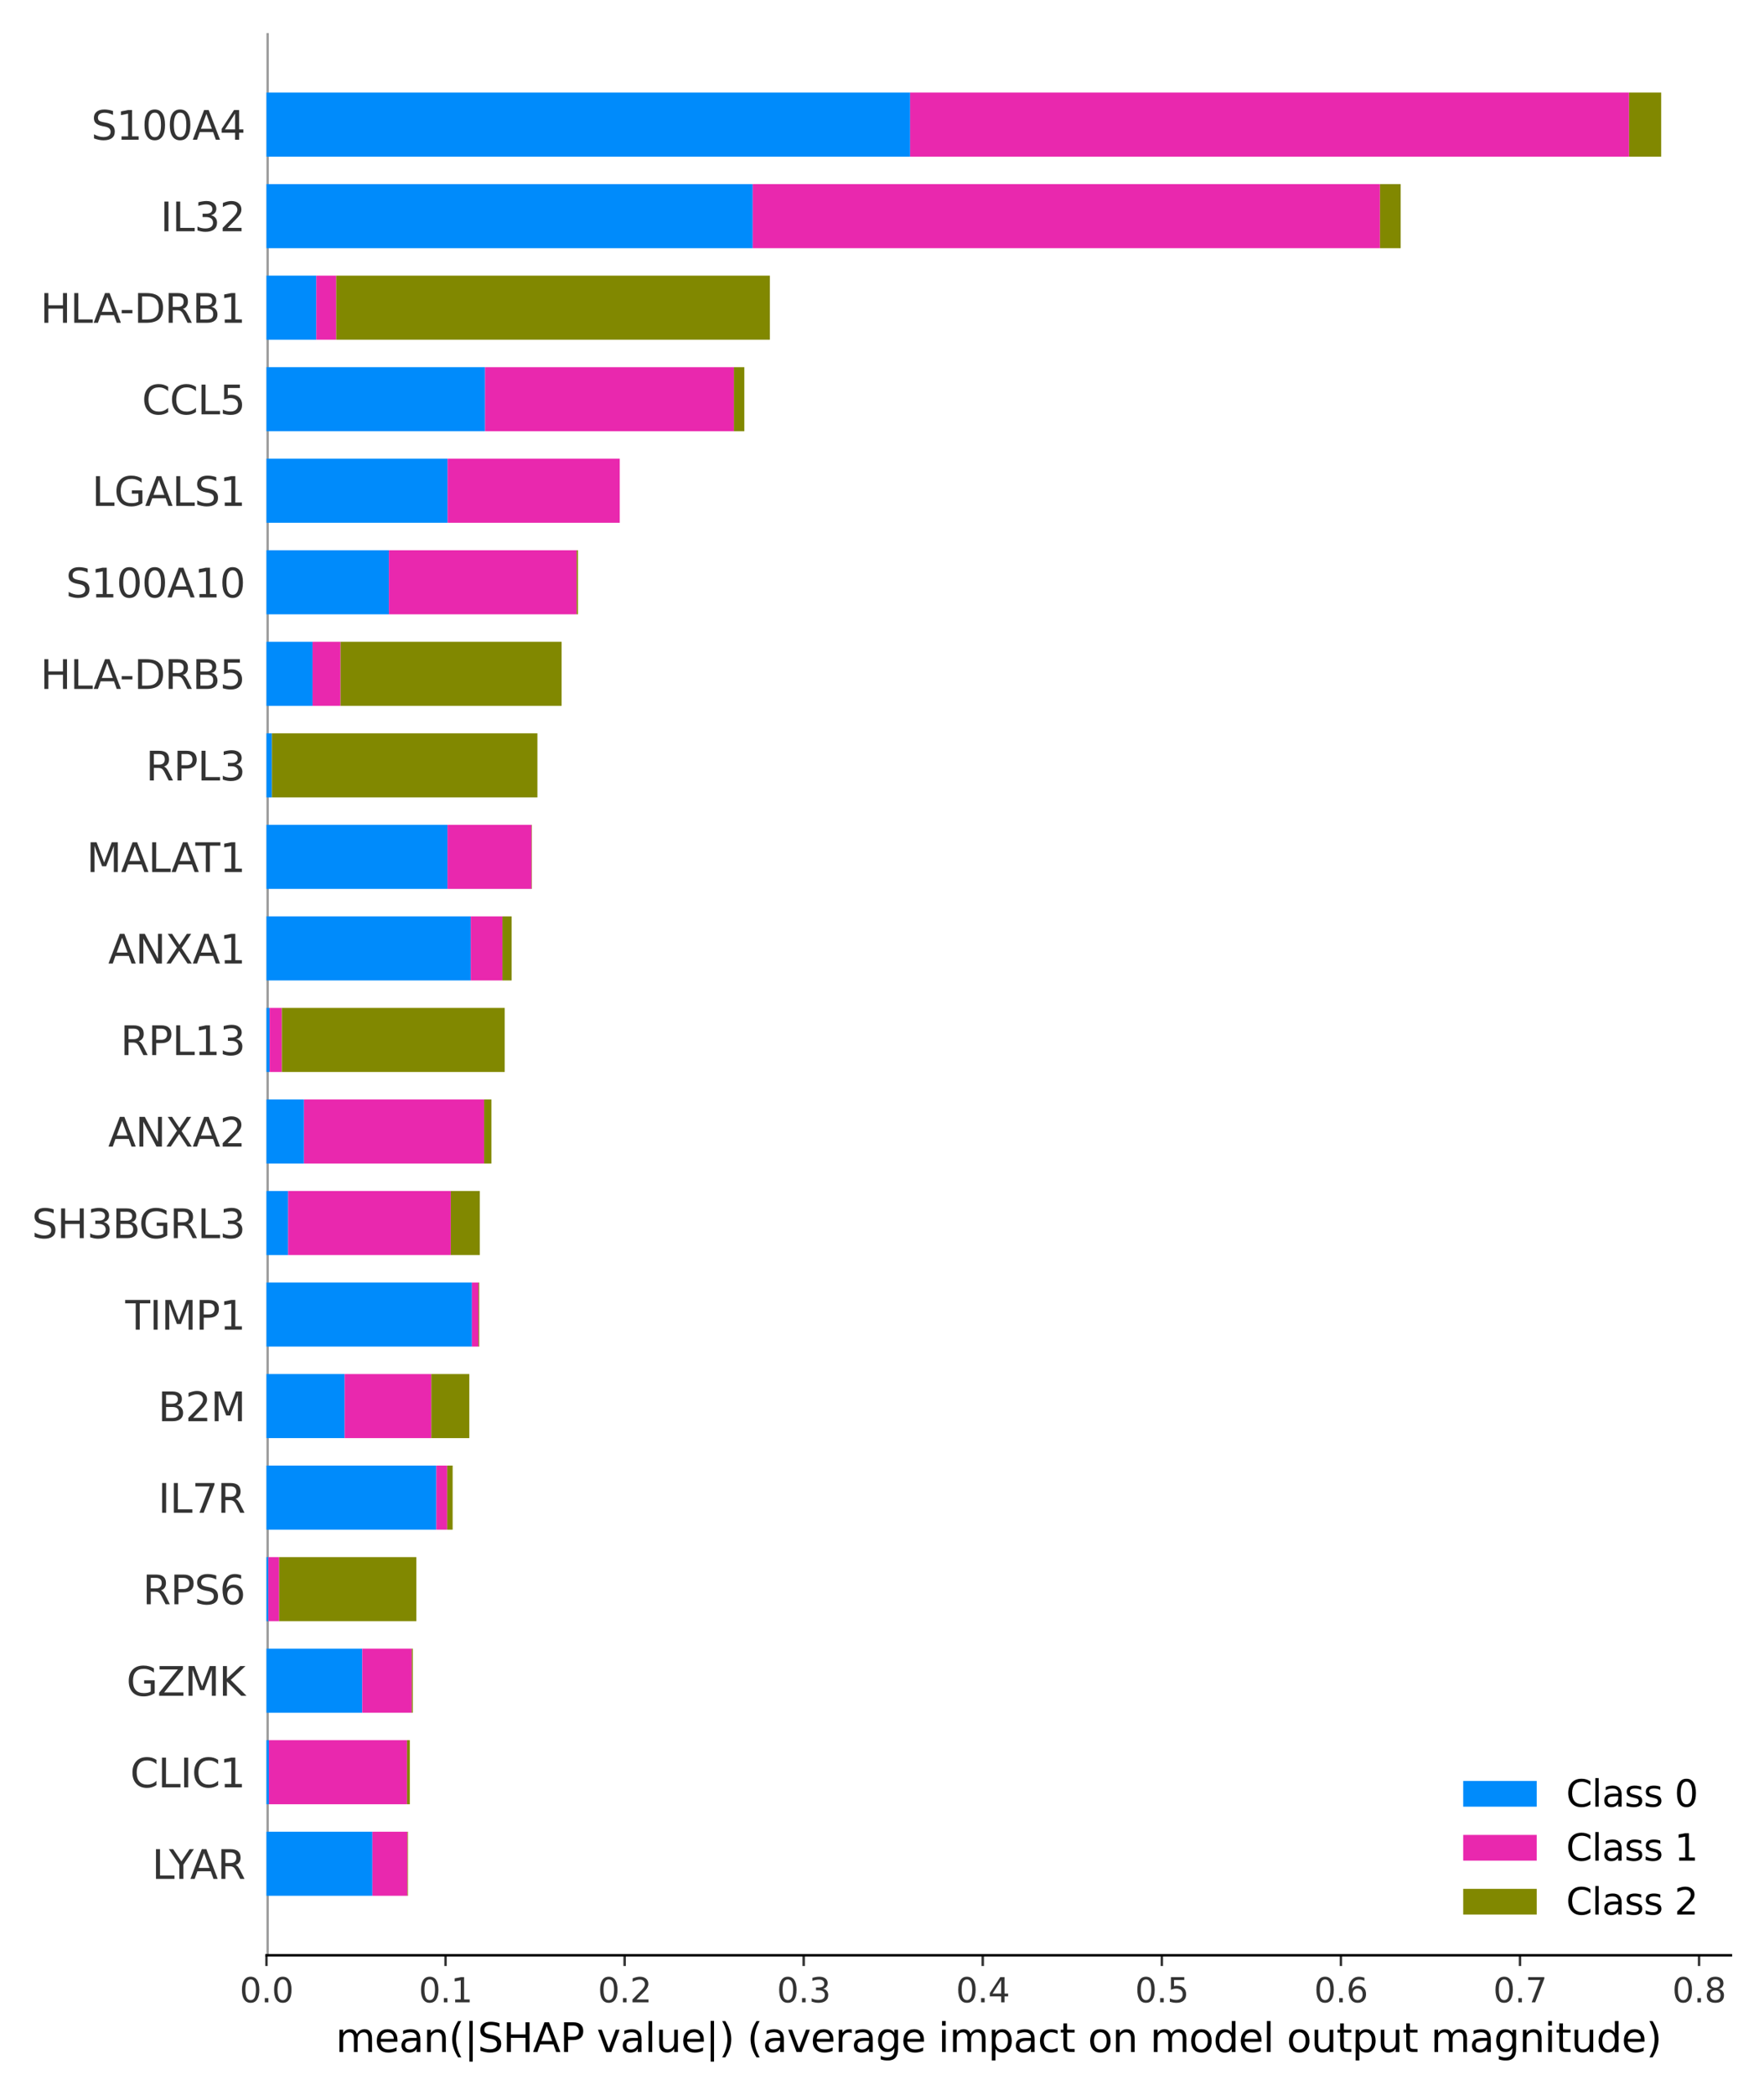 <?xml version="1.0" encoding="utf-8" standalone="no"?>
<!DOCTYPE svg PUBLIC "-//W3C//DTD SVG 1.1//EN"
  "http://www.w3.org/Graphics/SVG/1.1/DTD/svg11.dtd">
<svg height="684pt" version="1.1" viewBox="0 0 576 684" width="576pt" xmlns="http://www.w3.org/2000/svg" xmlns:xlink="http://www.w3.org/1999/xlink">
 <defs>
  <style type="text/css">*{stroke-linecap:butt;stroke-linejoin:round;}</style>
 </defs>
 <g id="figure_1">
  <g id="patch_1">
   <path d="M 0 684 
L 576 684 
L 576 0 
L 0 0 
z
" style="fill:#ffffff;"/>
  </g>
  <g id="axes_1">
   <g id="patch_2">
    <path d="M 87.01 638.44 
L 565.2 638.44 
L 565.2 10.8 
L 87.01 10.8 
z
" style="fill:#ffffff;"/>
   </g>
   <g id="line2d_1">
    <path clip-path="url(#p2370c72056)" d="M 87.01 638.44 
L 87.01 10.8 
" style="fill:none;stroke:#999999;stroke-linecap:square;stroke-width:1.5;"/>
   </g>
   <g id="patch_3">
    <path clip-path="url(#p2370c72056)" d="M 87.01 619.013 
L 121.594 619.013 
L 121.594 598.092 
L 87.01 598.092 
z
" style="fill:#008bfb;"/>
   </g>
   <g id="patch_4">
    <path clip-path="url(#p2370c72056)" d="M 87.01 589.125 
L 87.788 589.125 
L 87.788 568.204 
L 87.01 568.204 
z
" style="fill:#008bfb;"/>
   </g>
   <g id="patch_5">
    <path clip-path="url(#p2370c72056)" d="M 87.01 559.238 
L 118.281 559.238 
L 118.281 538.316 
L 87.01 538.316 
z
" style="fill:#008bfb;"/>
   </g>
   <g id="patch_6">
    <path clip-path="url(#p2370c72056)" d="M 87.01 529.35 
L 87.633 529.35 
L 87.633 508.429 
L 87.01 508.429 
z
" style="fill:#008bfb;"/>
   </g>
   <g id="patch_7">
    <path clip-path="url(#p2370c72056)" d="M 87.01 499.463 
L 142.465 499.463 
L 142.465 478.541 
L 87.01 478.541 
z
" style="fill:#008bfb;"/>
   </g>
   <g id="patch_8">
    <path clip-path="url(#p2370c72056)" d="M 87.01 469.575 
L 112.532 469.575 
L 112.532 448.654 
L 87.01 448.654 
z
" style="fill:#008bfb;"/>
   </g>
   <g id="patch_9">
    <path clip-path="url(#p2370c72056)" d="M 87.01 439.687 
L 154.096 439.687 
L 154.096 418.766 
L 87.01 418.766 
z
" style="fill:#008bfb;"/>
   </g>
   <g id="patch_10">
    <path clip-path="url(#p2370c72056)" d="M 87.01 409.8 
L 94.071 409.8 
L 94.071 388.878 
L 87.01 388.878 
z
" style="fill:#008bfb;"/>
   </g>
   <g id="patch_11">
    <path clip-path="url(#p2370c72056)" d="M 87.01 379.912 
L 99.25 379.912 
L 99.25 358.991 
L 87.01 358.991 
z
" style="fill:#008bfb;"/>
   </g>
   <g id="patch_12">
    <path clip-path="url(#p2370c72056)" d="M 87.01 350.024 
L 88.041 350.024 
L 88.041 329.103 
L 87.01 329.103 
z
" style="fill:#008bfb;"/>
   </g>
   <g id="patch_13">
    <path clip-path="url(#p2370c72056)" d="M 87.01 320.137 
L 153.709 320.137 
L 153.709 299.216 
L 87.01 299.216 
z
" style="fill:#008bfb;"/>
   </g>
   <g id="patch_14">
    <path clip-path="url(#p2370c72056)" d="M 87.01 290.249 
L 146.105 290.249 
L 146.105 269.328 
L 87.01 269.328 
z
" style="fill:#008bfb;"/>
   </g>
   <g id="patch_15">
    <path clip-path="url(#p2370c72056)" d="M 87.01 260.362 
L 88.789 260.362 
L 88.789 239.44 
L 87.01 239.44 
z
" style="fill:#008bfb;"/>
   </g>
   <g id="patch_16">
    <path clip-path="url(#p2370c72056)" d="M 87.01 230.474 
L 102.053 230.474 
L 102.053 209.553 
L 87.01 209.553 
z
" style="fill:#008bfb;"/>
   </g>
   <g id="patch_17">
    <path clip-path="url(#p2370c72056)" d="M 87.01 200.586 
L 126.977 200.586 
L 126.977 179.665 
L 87.01 179.665 
z
" style="fill:#008bfb;"/>
   </g>
   <g id="patch_18">
    <path clip-path="url(#p2370c72056)" d="M 87.01 170.699 
L 146.131 170.699 
L 146.131 149.777 
L 87.01 149.777 
z
" style="fill:#008bfb;"/>
   </g>
   <g id="patch_19">
    <path clip-path="url(#p2370c72056)" d="M 87.01 140.811 
L 158.383 140.811 
L 158.383 119.89 
L 87.01 119.89 
z
" style="fill:#008bfb;"/>
   </g>
   <g id="patch_20">
    <path clip-path="url(#p2370c72056)" d="M 87.01 110.924 
L 103.278 110.924 
L 103.278 90.002 
L 87.01 90.002 
z
" style="fill:#008bfb;"/>
   </g>
   <g id="patch_21">
    <path clip-path="url(#p2370c72056)" d="M 87.01 81.036 
L 245.779 81.036 
L 245.779 60.115 
L 87.01 60.115 
z
" style="fill:#008bfb;"/>
   </g>
   <g id="patch_22">
    <path clip-path="url(#p2370c72056)" d="M 87.01 51.148 
L 297.181 51.148 
L 297.181 30.227 
L 87.01 30.227 
z
" style="fill:#008bfb;"/>
   </g>
   <g id="patch_23">
    <path clip-path="url(#p2370c72056)" d="M 121.594 619.013 
L 133.037 619.013 
L 133.037 598.092 
L 121.594 598.092 
z
" style="fill:#e928ae;"/>
   </g>
   <g id="patch_24">
    <path clip-path="url(#p2370c72056)" d="M 87.788 589.125 
L 132.906 589.125 
L 132.906 568.204 
L 87.788 568.204 
z
" style="fill:#e928ae;"/>
   </g>
   <g id="patch_25">
    <path clip-path="url(#p2370c72056)" d="M 118.281 559.238 
L 134.472 559.238 
L 134.472 538.316 
L 118.281 538.316 
z
" style="fill:#e928ae;"/>
   </g>
   <g id="patch_26">
    <path clip-path="url(#p2370c72056)" d="M 87.633 529.35 
L 91.155 529.35 
L 91.155 508.429 
L 87.633 508.429 
z
" style="fill:#e928ae;"/>
   </g>
   <g id="patch_27">
    <path clip-path="url(#p2370c72056)" d="M 142.465 499.463 
L 146.022 499.463 
L 146.022 478.541 
L 142.465 478.541 
z
" style="fill:#e928ae;"/>
   </g>
   <g id="patch_28">
    <path clip-path="url(#p2370c72056)" d="M 112.532 469.575 
L 140.838 469.575 
L 140.838 448.654 
L 112.532 448.654 
z
" style="fill:#e928ae;"/>
   </g>
   <g id="patch_29">
    <path clip-path="url(#p2370c72056)" d="M 154.096 439.687 
L 156.25 439.687 
L 156.25 418.766 
L 154.096 418.766 
z
" style="fill:#e928ae;"/>
   </g>
   <g id="patch_30">
    <path clip-path="url(#p2370c72056)" d="M 94.071 409.8 
L 147.207 409.8 
L 147.207 388.878 
L 94.071 388.878 
z
" style="fill:#e928ae;"/>
   </g>
   <g id="patch_31">
    <path clip-path="url(#p2370c72056)" d="M 99.25 379.912 
L 158.073 379.912 
L 158.073 358.991 
L 99.25 358.991 
z
" style="fill:#e928ae;"/>
   </g>
   <g id="patch_32">
    <path clip-path="url(#p2370c72056)" d="M 88.041 350.024 
L 92.038 350.024 
L 92.038 329.103 
L 88.041 329.103 
z
" style="fill:#e928ae;"/>
   </g>
   <g id="patch_33">
    <path clip-path="url(#p2370c72056)" d="M 153.709 320.137 
L 164.061 320.137 
L 164.061 299.216 
L 153.709 299.216 
z
" style="fill:#e928ae;"/>
   </g>
   <g id="patch_34">
    <path clip-path="url(#p2370c72056)" d="M 146.105 290.249 
L 173.565 290.249 
L 173.565 269.328 
L 146.105 269.328 
z
" style="fill:#e928ae;"/>
   </g>
   <g id="patch_35">
    <path clip-path="url(#p2370c72056)" d="M 88.789 260.362 
L 88.789 260.362 
L 88.789 239.44 
L 88.789 239.44 
z
" style="fill:#e928ae;"/>
   </g>
   <g id="patch_36">
    <path clip-path="url(#p2370c72056)" d="M 102.053 230.474 
L 111.193 230.474 
L 111.193 209.553 
L 102.053 209.553 
z
" style="fill:#e928ae;"/>
   </g>
   <g id="patch_37">
    <path clip-path="url(#p2370c72056)" d="M 126.977 200.586 
L 188.313 200.586 
L 188.313 179.665 
L 126.977 179.665 
z
" style="fill:#e928ae;"/>
   </g>
   <g id="patch_38">
    <path clip-path="url(#p2370c72056)" d="M 146.131 170.699 
L 202.368 170.699 
L 202.368 149.777 
L 146.131 149.777 
z
" style="fill:#e928ae;"/>
   </g>
   <g id="patch_39">
    <path clip-path="url(#p2370c72056)" d="M 158.383 140.811 
L 239.643 140.811 
L 239.643 119.89 
L 158.383 119.89 
z
" style="fill:#e928ae;"/>
   </g>
   <g id="patch_40">
    <path clip-path="url(#p2370c72056)" d="M 103.278 110.924 
L 109.785 110.924 
L 109.785 90.002 
L 103.278 90.002 
z
" style="fill:#e928ae;"/>
   </g>
   <g id="patch_41">
    <path clip-path="url(#p2370c72056)" d="M 245.779 81.036 
L 450.615 81.036 
L 450.615 60.115 
L 245.779 60.115 
z
" style="fill:#e928ae;"/>
   </g>
   <g id="patch_42">
    <path clip-path="url(#p2370c72056)" d="M 297.181 51.148 
L 531.952 51.148 
L 531.952 30.227 
L 297.181 30.227 
z
" style="fill:#e928ae;"/>
   </g>
   <g id="patch_43">
    <path clip-path="url(#p2370c72056)" d="M 133.037 619.013 
L 133.227 619.013 
L 133.227 598.092 
L 133.037 598.092 
z
" style="fill:#818800;"/>
   </g>
   <g id="patch_44">
    <path clip-path="url(#p2370c72056)" d="M 132.906 589.125 
L 133.818 589.125 
L 133.818 568.204 
L 132.906 568.204 
z
" style="fill:#818800;"/>
   </g>
   <g id="patch_45">
    <path clip-path="url(#p2370c72056)" d="M 134.472 559.238 
L 134.795 559.238 
L 134.795 538.316 
L 134.472 538.316 
z
" style="fill:#818800;"/>
   </g>
   <g id="patch_46">
    <path clip-path="url(#p2370c72056)" d="M 91.155 529.35 
L 135.95 529.35 
L 135.95 508.429 
L 91.155 508.429 
z
" style="fill:#818800;"/>
   </g>
   <g id="patch_47">
    <path clip-path="url(#p2370c72056)" d="M 146.022 499.463 
L 147.802 499.463 
L 147.802 478.541 
L 146.022 478.541 
z
" style="fill:#818800;"/>
   </g>
   <g id="patch_48">
    <path clip-path="url(#p2370c72056)" d="M 140.838 469.575 
L 153.248 469.575 
L 153.248 448.654 
L 140.838 448.654 
z
" style="fill:#818800;"/>
   </g>
   <g id="patch_49">
    <path clip-path="url(#p2370c72056)" d="M 156.25 439.687 
L 156.493 439.687 
L 156.493 418.766 
L 156.25 418.766 
z
" style="fill:#818800;"/>
   </g>
   <g id="patch_50">
    <path clip-path="url(#p2370c72056)" d="M 147.207 409.8 
L 156.66 409.8 
L 156.66 388.878 
L 147.207 388.878 
z
" style="fill:#818800;"/>
   </g>
   <g id="patch_51">
    <path clip-path="url(#p2370c72056)" d="M 158.073 379.912 
L 160.46 379.912 
L 160.46 358.991 
L 158.073 358.991 
z
" style="fill:#818800;"/>
   </g>
   <g id="patch_52">
    <path clip-path="url(#p2370c72056)" d="M 92.038 350.024 
L 164.798 350.024 
L 164.798 329.103 
L 92.038 329.103 
z
" style="fill:#818800;"/>
   </g>
   <g id="patch_53">
    <path clip-path="url(#p2370c72056)" d="M 164.061 320.137 
L 167.067 320.137 
L 167.067 299.216 
L 164.061 299.216 
z
" style="fill:#818800;"/>
   </g>
   <g id="patch_54">
    <path clip-path="url(#p2370c72056)" d="M 173.565 290.249 
L 173.683 290.249 
L 173.683 269.328 
L 173.565 269.328 
z
" style="fill:#818800;"/>
   </g>
   <g id="patch_55">
    <path clip-path="url(#p2370c72056)" d="M 88.789 260.362 
L 175.476 260.362 
L 175.476 239.44 
L 88.789 239.44 
z
" style="fill:#818800;"/>
   </g>
   <g id="patch_56">
    <path clip-path="url(#p2370c72056)" d="M 111.193 230.474 
L 183.376 230.474 
L 183.376 209.553 
L 111.193 209.553 
z
" style="fill:#818800;"/>
   </g>
   <g id="patch_57">
    <path clip-path="url(#p2370c72056)" d="M 188.313 200.586 
L 188.732 200.586 
L 188.732 179.665 
L 188.313 179.665 
z
" style="fill:#818800;"/>
   </g>
   <g id="patch_58">
    <path clip-path="url(#p2370c72056)" d="M 202.368 170.699 
L 202.368 170.699 
L 202.368 149.777 
L 202.368 149.777 
z
" style="fill:#818800;"/>
   </g>
   <g id="patch_59">
    <path clip-path="url(#p2370c72056)" d="M 239.643 140.811 
L 243.044 140.811 
L 243.044 119.89 
L 239.643 119.89 
z
" style="fill:#818800;"/>
   </g>
   <g id="patch_60">
    <path clip-path="url(#p2370c72056)" d="M 109.785 110.924 
L 251.391 110.924 
L 251.391 90.002 
L 109.785 90.002 
z
" style="fill:#818800;"/>
   </g>
   <g id="patch_61">
    <path clip-path="url(#p2370c72056)" d="M 450.615 81.036 
L 457.363 81.036 
L 457.363 60.115 
L 450.615 60.115 
z
" style="fill:#818800;"/>
   </g>
   <g id="patch_62">
    <path clip-path="url(#p2370c72056)" d="M 531.952 51.148 
L 542.429 51.148 
L 542.429 30.227 
L 531.952 30.227 
z
" style="fill:#818800;"/>
   </g>
   <g id="matplotlib.axis_1">
    <g id="xtick_1">
     <g id="line2d_2">
      <defs>
       <path d="M 0 0 
L 0 3.5 
" id="m2983cadecb" style="stroke:#333333;stroke-width:0.8;"/>
      </defs>
      <g>
       <use style="fill:#333333;stroke:#333333;stroke-width:0.8;" x="87.01" xlink:href="#m2983cadecb" y="638.44"/>
      </g>
     </g>
     <g id="text_1">
      <!-- 0.0 -->
      <g style="fill:#333333;" transform="translate(78.263 653.798)scale(0.11 -0.11)">
       <defs>
        <path d="M 2034 4250 
Q 1547 4250 1301 3770 
Q 1056 3291 1056 2328 
Q 1056 1369 1301 889 
Q 1547 409 2034 409 
Q 2525 409 2770 889 
Q 3016 1369 3016 2328 
Q 3016 3291 2770 3770 
Q 2525 4250 2034 4250 
z
M 2034 4750 
Q 2819 4750 3233 4129 
Q 3647 3509 3647 2328 
Q 3647 1150 3233 529 
Q 2819 -91 2034 -91 
Q 1250 -91 836 529 
Q 422 1150 422 2328 
Q 422 3509 836 4129 
Q 1250 4750 2034 4750 
z
" id="DejaVuSans-30" transform="scale(0.016)"/>
        <path d="M 684 794 
L 1344 794 
L 1344 0 
L 684 0 
L 684 794 
z
" id="DejaVuSans-2e" transform="scale(0.016)"/>
       </defs>
       <use xlink:href="#DejaVuSans-30"/>
       <use x="63.623" xlink:href="#DejaVuSans-2e"/>
       <use x="95.41" xlink:href="#DejaVuSans-30"/>
      </g>
     </g>
    </g>
    <g id="xtick_2">
     <g id="line2d_3">
      <g>
       <use style="fill:#333333;stroke:#333333;stroke-width:0.8;" x="145.483" xlink:href="#m2983cadecb" y="638.44"/>
      </g>
     </g>
     <g id="text_2">
      <!-- 0.1 -->
      <g style="fill:#333333;" transform="translate(136.737 653.798)scale(0.11 -0.11)">
       <defs>
        <path d="M 794 531 
L 1825 531 
L 1825 4091 
L 703 3866 
L 703 4441 
L 1819 4666 
L 2450 4666 
L 2450 531 
L 3481 531 
L 3481 0 
L 794 0 
L 794 531 
z
" id="DejaVuSans-31" transform="scale(0.016)"/>
       </defs>
       <use xlink:href="#DejaVuSans-30"/>
       <use x="63.623" xlink:href="#DejaVuSans-2e"/>
       <use x="95.41" xlink:href="#DejaVuSans-31"/>
      </g>
     </g>
    </g>
    <g id="xtick_3">
     <g id="line2d_4">
      <g>
       <use style="fill:#333333;stroke:#333333;stroke-width:0.8;" x="203.956" xlink:href="#m2983cadecb" y="638.44"/>
      </g>
     </g>
     <g id="text_3">
      <!-- 0.2 -->
      <g style="fill:#333333;" transform="translate(195.21 653.798)scale(0.11 -0.11)">
       <defs>
        <path d="M 1228 531 
L 3431 531 
L 3431 0 
L 469 0 
L 469 531 
Q 828 903 1448 1529 
Q 2069 2156 2228 2338 
Q 2531 2678 2651 2914 
Q 2772 3150 2772 3378 
Q 2772 3750 2511 3984 
Q 2250 4219 1831 4219 
Q 1534 4219 1204 4116 
Q 875 4013 500 3803 
L 500 4441 
Q 881 4594 1212 4672 
Q 1544 4750 1819 4750 
Q 2544 4750 2975 4387 
Q 3406 4025 3406 3419 
Q 3406 3131 3298 2873 
Q 3191 2616 2906 2266 
Q 2828 2175 2409 1742 
Q 1991 1309 1228 531 
z
" id="DejaVuSans-32" transform="scale(0.016)"/>
       </defs>
       <use xlink:href="#DejaVuSans-30"/>
       <use x="63.623" xlink:href="#DejaVuSans-2e"/>
       <use x="95.41" xlink:href="#DejaVuSans-32"/>
      </g>
     </g>
    </g>
    <g id="xtick_4">
     <g id="line2d_5">
      <g>
       <use style="fill:#333333;stroke:#333333;stroke-width:0.8;" x="262.43" xlink:href="#m2983cadecb" y="638.44"/>
      </g>
     </g>
     <g id="text_4">
      <!-- 0.3 -->
      <g style="fill:#333333;" transform="translate(253.683 653.798)scale(0.11 -0.11)">
       <defs>
        <path d="M 2597 2516 
Q 3050 2419 3304 2112 
Q 3559 1806 3559 1356 
Q 3559 666 3084 287 
Q 2609 -91 1734 -91 
Q 1441 -91 1130 -33 
Q 819 25 488 141 
L 488 750 
Q 750 597 1062 519 
Q 1375 441 1716 441 
Q 2309 441 2620 675 
Q 2931 909 2931 1356 
Q 2931 1769 2642 2001 
Q 2353 2234 1838 2234 
L 1294 2234 
L 1294 2753 
L 1863 2753 
Q 2328 2753 2575 2939 
Q 2822 3125 2822 3475 
Q 2822 3834 2567 4026 
Q 2313 4219 1838 4219 
Q 1578 4219 1281 4162 
Q 984 4106 628 3988 
L 628 4550 
Q 988 4650 1302 4700 
Q 1616 4750 1894 4750 
Q 2613 4750 3031 4423 
Q 3450 4097 3450 3541 
Q 3450 3153 3228 2886 
Q 3006 2619 2597 2516 
z
" id="DejaVuSans-33" transform="scale(0.016)"/>
       </defs>
       <use xlink:href="#DejaVuSans-30"/>
       <use x="63.623" xlink:href="#DejaVuSans-2e"/>
       <use x="95.41" xlink:href="#DejaVuSans-33"/>
      </g>
     </g>
    </g>
    <g id="xtick_5">
     <g id="line2d_6">
      <g>
       <use style="fill:#333333;stroke:#333333;stroke-width:0.8;" x="320.903" xlink:href="#m2983cadecb" y="638.44"/>
      </g>
     </g>
     <g id="text_5">
      <!-- 0.4 -->
      <g style="fill:#333333;" transform="translate(312.156 653.798)scale(0.11 -0.11)">
       <defs>
        <path d="M 2419 4116 
L 825 1625 
L 2419 1625 
L 2419 4116 
z
M 2253 4666 
L 3047 4666 
L 3047 1625 
L 3713 1625 
L 3713 1100 
L 3047 1100 
L 3047 0 
L 2419 0 
L 2419 1100 
L 313 1100 
L 313 1709 
L 2253 4666 
z
" id="DejaVuSans-34" transform="scale(0.016)"/>
       </defs>
       <use xlink:href="#DejaVuSans-30"/>
       <use x="63.623" xlink:href="#DejaVuSans-2e"/>
       <use x="95.41" xlink:href="#DejaVuSans-34"/>
      </g>
     </g>
    </g>
    <g id="xtick_6">
     <g id="line2d_7">
      <g>
       <use style="fill:#333333;stroke:#333333;stroke-width:0.8;" x="379.376" xlink:href="#m2983cadecb" y="638.44"/>
      </g>
     </g>
     <g id="text_6">
      <!-- 0.5 -->
      <g style="fill:#333333;" transform="translate(370.63 653.798)scale(0.11 -0.11)">
       <defs>
        <path d="M 691 4666 
L 3169 4666 
L 3169 4134 
L 1269 4134 
L 1269 2991 
Q 1406 3038 1543 3061 
Q 1681 3084 1819 3084 
Q 2600 3084 3056 2656 
Q 3513 2228 3513 1497 
Q 3513 744 3044 326 
Q 2575 -91 1722 -91 
Q 1428 -91 1123 -41 
Q 819 9 494 109 
L 494 744 
Q 775 591 1075 516 
Q 1375 441 1709 441 
Q 2250 441 2565 725 
Q 2881 1009 2881 1497 
Q 2881 1984 2565 2268 
Q 2250 2553 1709 2553 
Q 1456 2553 1204 2497 
Q 953 2441 691 2322 
L 691 4666 
z
" id="DejaVuSans-35" transform="scale(0.016)"/>
       </defs>
       <use xlink:href="#DejaVuSans-30"/>
       <use x="63.623" xlink:href="#DejaVuSans-2e"/>
       <use x="95.41" xlink:href="#DejaVuSans-35"/>
      </g>
     </g>
    </g>
    <g id="xtick_7">
     <g id="line2d_8">
      <g>
       <use style="fill:#333333;stroke:#333333;stroke-width:0.8;" x="437.849" xlink:href="#m2983cadecb" y="638.44"/>
      </g>
     </g>
     <g id="text_7">
      <!-- 0.6 -->
      <g style="fill:#333333;" transform="translate(429.103 653.798)scale(0.11 -0.11)">
       <defs>
        <path d="M 2113 2584 
Q 1688 2584 1439 2293 
Q 1191 2003 1191 1497 
Q 1191 994 1439 701 
Q 1688 409 2113 409 
Q 2538 409 2786 701 
Q 3034 994 3034 1497 
Q 3034 2003 2786 2293 
Q 2538 2584 2113 2584 
z
M 3366 4563 
L 3366 3988 
Q 3128 4100 2886 4159 
Q 2644 4219 2406 4219 
Q 1781 4219 1451 3797 
Q 1122 3375 1075 2522 
Q 1259 2794 1537 2939 
Q 1816 3084 2150 3084 
Q 2853 3084 3261 2657 
Q 3669 2231 3669 1497 
Q 3669 778 3244 343 
Q 2819 -91 2113 -91 
Q 1303 -91 875 529 
Q 447 1150 447 2328 
Q 447 3434 972 4092 
Q 1497 4750 2381 4750 
Q 2619 4750 2861 4703 
Q 3103 4656 3366 4563 
z
" id="DejaVuSans-36" transform="scale(0.016)"/>
       </defs>
       <use xlink:href="#DejaVuSans-30"/>
       <use x="63.623" xlink:href="#DejaVuSans-2e"/>
       <use x="95.41" xlink:href="#DejaVuSans-36"/>
      </g>
     </g>
    </g>
    <g id="xtick_8">
     <g id="line2d_9">
      <g>
       <use style="fill:#333333;stroke:#333333;stroke-width:0.8;" x="496.323" xlink:href="#m2983cadecb" y="638.44"/>
      </g>
     </g>
     <g id="text_8">
      <!-- 0.7 -->
      <g style="fill:#333333;" transform="translate(487.576 653.798)scale(0.11 -0.11)">
       <defs>
        <path d="M 525 4666 
L 3525 4666 
L 3525 4397 
L 1831 0 
L 1172 0 
L 2766 4134 
L 525 4134 
L 525 4666 
z
" id="DejaVuSans-37" transform="scale(0.016)"/>
       </defs>
       <use xlink:href="#DejaVuSans-30"/>
       <use x="63.623" xlink:href="#DejaVuSans-2e"/>
       <use x="95.41" xlink:href="#DejaVuSans-37"/>
      </g>
     </g>
    </g>
    <g id="xtick_9">
     <g id="line2d_10">
      <g>
       <use style="fill:#333333;stroke:#333333;stroke-width:0.8;" x="554.796" xlink:href="#m2983cadecb" y="638.44"/>
      </g>
     </g>
     <g id="text_9">
      <!-- 0.8 -->
      <g style="fill:#333333;" transform="translate(546.049 653.798)scale(0.11 -0.11)">
       <defs>
        <path d="M 2034 2216 
Q 1584 2216 1326 1975 
Q 1069 1734 1069 1313 
Q 1069 891 1326 650 
Q 1584 409 2034 409 
Q 2484 409 2743 651 
Q 3003 894 3003 1313 
Q 3003 1734 2745 1975 
Q 2488 2216 2034 2216 
z
M 1403 2484 
Q 997 2584 770 2862 
Q 544 3141 544 3541 
Q 544 4100 942 4425 
Q 1341 4750 2034 4750 
Q 2731 4750 3128 4425 
Q 3525 4100 3525 3541 
Q 3525 3141 3298 2862 
Q 3072 2584 2669 2484 
Q 3125 2378 3379 2068 
Q 3634 1759 3634 1313 
Q 3634 634 3220 271 
Q 2806 -91 2034 -91 
Q 1263 -91 848 271 
Q 434 634 434 1313 
Q 434 1759 690 2068 
Q 947 2378 1403 2484 
z
M 1172 3481 
Q 1172 3119 1398 2916 
Q 1625 2713 2034 2713 
Q 2441 2713 2670 2916 
Q 2900 3119 2900 3481 
Q 2900 3844 2670 4047 
Q 2441 4250 2034 4250 
Q 1625 4250 1398 4047 
Q 1172 3844 1172 3481 
z
" id="DejaVuSans-38" transform="scale(0.016)"/>
       </defs>
       <use xlink:href="#DejaVuSans-30"/>
       <use x="63.623" xlink:href="#DejaVuSans-2e"/>
       <use x="95.41" xlink:href="#DejaVuSans-38"/>
      </g>
     </g>
    </g>
    <g id="text_10">
     <!-- mean(|SHAP value|) (average impact on model output magnitude) -->
     <g transform="translate(109.636 670.021)scale(0.13 -0.13)">
      <defs>
       <path d="M 3328 2828 
Q 3544 3216 3844 3400 
Q 4144 3584 4550 3584 
Q 5097 3584 5394 3201 
Q 5691 2819 5691 2113 
L 5691 0 
L 5113 0 
L 5113 2094 
Q 5113 2597 4934 2840 
Q 4756 3084 4391 3084 
Q 3944 3084 3684 2787 
Q 3425 2491 3425 1978 
L 3425 0 
L 2847 0 
L 2847 2094 
Q 2847 2600 2669 2842 
Q 2491 3084 2119 3084 
Q 1678 3084 1418 2786 
Q 1159 2488 1159 1978 
L 1159 0 
L 581 0 
L 581 3500 
L 1159 3500 
L 1159 2956 
Q 1356 3278 1631 3431 
Q 1906 3584 2284 3584 
Q 2666 3584 2933 3390 
Q 3200 3197 3328 2828 
z
" id="DejaVuSans-6d" transform="scale(0.016)"/>
       <path d="M 3597 1894 
L 3597 1613 
L 953 1613 
Q 991 1019 1311 708 
Q 1631 397 2203 397 
Q 2534 397 2845 478 
Q 3156 559 3463 722 
L 3463 178 
Q 3153 47 2828 -22 
Q 2503 -91 2169 -91 
Q 1331 -91 842 396 
Q 353 884 353 1716 
Q 353 2575 817 3079 
Q 1281 3584 2069 3584 
Q 2775 3584 3186 3129 
Q 3597 2675 3597 1894 
z
M 3022 2063 
Q 3016 2534 2758 2815 
Q 2500 3097 2075 3097 
Q 1594 3097 1305 2825 
Q 1016 2553 972 2059 
L 3022 2063 
z
" id="DejaVuSans-65" transform="scale(0.016)"/>
       <path d="M 2194 1759 
Q 1497 1759 1228 1600 
Q 959 1441 959 1056 
Q 959 750 1161 570 
Q 1363 391 1709 391 
Q 2188 391 2477 730 
Q 2766 1069 2766 1631 
L 2766 1759 
L 2194 1759 
z
M 3341 1997 
L 3341 0 
L 2766 0 
L 2766 531 
Q 2569 213 2275 61 
Q 1981 -91 1556 -91 
Q 1019 -91 701 211 
Q 384 513 384 1019 
Q 384 1609 779 1909 
Q 1175 2209 1959 2209 
L 2766 2209 
L 2766 2266 
Q 2766 2663 2505 2880 
Q 2244 3097 1772 3097 
Q 1472 3097 1187 3025 
Q 903 2953 641 2809 
L 641 3341 
Q 956 3463 1253 3523 
Q 1550 3584 1831 3584 
Q 2591 3584 2966 3190 
Q 3341 2797 3341 1997 
z
" id="DejaVuSans-61" transform="scale(0.016)"/>
       <path d="M 3513 2113 
L 3513 0 
L 2938 0 
L 2938 2094 
Q 2938 2591 2744 2837 
Q 2550 3084 2163 3084 
Q 1697 3084 1428 2787 
Q 1159 2491 1159 1978 
L 1159 0 
L 581 0 
L 581 3500 
L 1159 3500 
L 1159 2956 
Q 1366 3272 1645 3428 
Q 1925 3584 2291 3584 
Q 2894 3584 3203 3211 
Q 3513 2838 3513 2113 
z
" id="DejaVuSans-6e" transform="scale(0.016)"/>
       <path d="M 1984 4856 
Q 1566 4138 1362 3434 
Q 1159 2731 1159 2009 
Q 1159 1288 1364 580 
Q 1569 -128 1984 -844 
L 1484 -844 
Q 1016 -109 783 600 
Q 550 1309 550 2009 
Q 550 2706 781 3412 
Q 1013 4119 1484 4856 
L 1984 4856 
z
" id="DejaVuSans-28" transform="scale(0.016)"/>
       <path d="M 1344 4891 
L 1344 -1509 
L 813 -1509 
L 813 4891 
L 1344 4891 
z
" id="DejaVuSans-7c" transform="scale(0.016)"/>
       <path d="M 3425 4513 
L 3425 3897 
Q 3066 4069 2747 4153 
Q 2428 4238 2131 4238 
Q 1616 4238 1336 4038 
Q 1056 3838 1056 3469 
Q 1056 3159 1242 3001 
Q 1428 2844 1947 2747 
L 2328 2669 
Q 3034 2534 3370 2195 
Q 3706 1856 3706 1288 
Q 3706 609 3251 259 
Q 2797 -91 1919 -91 
Q 1588 -91 1214 -16 
Q 841 59 441 206 
L 441 856 
Q 825 641 1194 531 
Q 1563 422 1919 422 
Q 2459 422 2753 634 
Q 3047 847 3047 1241 
Q 3047 1584 2836 1778 
Q 2625 1972 2144 2069 
L 1759 2144 
Q 1053 2284 737 2584 
Q 422 2884 422 3419 
Q 422 4038 858 4394 
Q 1294 4750 2059 4750 
Q 2388 4750 2728 4690 
Q 3069 4631 3425 4513 
z
" id="DejaVuSans-53" transform="scale(0.016)"/>
       <path d="M 628 4666 
L 1259 4666 
L 1259 2753 
L 3553 2753 
L 3553 4666 
L 4184 4666 
L 4184 0 
L 3553 0 
L 3553 2222 
L 1259 2222 
L 1259 0 
L 628 0 
L 628 4666 
z
" id="DejaVuSans-48" transform="scale(0.016)"/>
       <path d="M 2188 4044 
L 1331 1722 
L 3047 1722 
L 2188 4044 
z
M 1831 4666 
L 2547 4666 
L 4325 0 
L 3669 0 
L 3244 1197 
L 1141 1197 
L 716 0 
L 50 0 
L 1831 4666 
z
" id="DejaVuSans-41" transform="scale(0.016)"/>
       <path d="M 1259 4147 
L 1259 2394 
L 2053 2394 
Q 2494 2394 2734 2622 
Q 2975 2850 2975 3272 
Q 2975 3691 2734 3919 
Q 2494 4147 2053 4147 
L 1259 4147 
z
M 628 4666 
L 2053 4666 
Q 2838 4666 3239 4311 
Q 3641 3956 3641 3272 
Q 3641 2581 3239 2228 
Q 2838 1875 2053 1875 
L 1259 1875 
L 1259 0 
L 628 0 
L 628 4666 
z
" id="DejaVuSans-50" transform="scale(0.016)"/>
       <path id="DejaVuSans-20" transform="scale(0.016)"/>
       <path d="M 191 3500 
L 800 3500 
L 1894 563 
L 2988 3500 
L 3597 3500 
L 2284 0 
L 1503 0 
L 191 3500 
z
" id="DejaVuSans-76" transform="scale(0.016)"/>
       <path d="M 603 4863 
L 1178 4863 
L 1178 0 
L 603 0 
L 603 4863 
z
" id="DejaVuSans-6c" transform="scale(0.016)"/>
       <path d="M 544 1381 
L 544 3500 
L 1119 3500 
L 1119 1403 
Q 1119 906 1312 657 
Q 1506 409 1894 409 
Q 2359 409 2629 706 
Q 2900 1003 2900 1516 
L 2900 3500 
L 3475 3500 
L 3475 0 
L 2900 0 
L 2900 538 
Q 2691 219 2414 64 
Q 2138 -91 1772 -91 
Q 1169 -91 856 284 
Q 544 659 544 1381 
z
M 1991 3584 
L 1991 3584 
z
" id="DejaVuSans-75" transform="scale(0.016)"/>
       <path d="M 513 4856 
L 1013 4856 
Q 1481 4119 1714 3412 
Q 1947 2706 1947 2009 
Q 1947 1309 1714 600 
Q 1481 -109 1013 -844 
L 513 -844 
Q 928 -128 1133 580 
Q 1338 1288 1338 2009 
Q 1338 2731 1133 3434 
Q 928 4138 513 4856 
z
" id="DejaVuSans-29" transform="scale(0.016)"/>
       <path d="M 2631 2963 
Q 2534 3019 2420 3045 
Q 2306 3072 2169 3072 
Q 1681 3072 1420 2755 
Q 1159 2438 1159 1844 
L 1159 0 
L 581 0 
L 581 3500 
L 1159 3500 
L 1159 2956 
Q 1341 3275 1631 3429 
Q 1922 3584 2338 3584 
Q 2397 3584 2469 3576 
Q 2541 3569 2628 3553 
L 2631 2963 
z
" id="DejaVuSans-72" transform="scale(0.016)"/>
       <path d="M 2906 1791 
Q 2906 2416 2648 2759 
Q 2391 3103 1925 3103 
Q 1463 3103 1205 2759 
Q 947 2416 947 1791 
Q 947 1169 1205 825 
Q 1463 481 1925 481 
Q 2391 481 2648 825 
Q 2906 1169 2906 1791 
z
M 3481 434 
Q 3481 -459 3084 -895 
Q 2688 -1331 1869 -1331 
Q 1566 -1331 1297 -1286 
Q 1028 -1241 775 -1147 
L 775 -588 
Q 1028 -725 1275 -790 
Q 1522 -856 1778 -856 
Q 2344 -856 2625 -561 
Q 2906 -266 2906 331 
L 2906 616 
Q 2728 306 2450 153 
Q 2172 0 1784 0 
Q 1141 0 747 490 
Q 353 981 353 1791 
Q 353 2603 747 3093 
Q 1141 3584 1784 3584 
Q 2172 3584 2450 3431 
Q 2728 3278 2906 2969 
L 2906 3500 
L 3481 3500 
L 3481 434 
z
" id="DejaVuSans-67" transform="scale(0.016)"/>
       <path d="M 603 3500 
L 1178 3500 
L 1178 0 
L 603 0 
L 603 3500 
z
M 603 4863 
L 1178 4863 
L 1178 4134 
L 603 4134 
L 603 4863 
z
" id="DejaVuSans-69" transform="scale(0.016)"/>
       <path d="M 1159 525 
L 1159 -1331 
L 581 -1331 
L 581 3500 
L 1159 3500 
L 1159 2969 
Q 1341 3281 1617 3432 
Q 1894 3584 2278 3584 
Q 2916 3584 3314 3078 
Q 3713 2572 3713 1747 
Q 3713 922 3314 415 
Q 2916 -91 2278 -91 
Q 1894 -91 1617 61 
Q 1341 213 1159 525 
z
M 3116 1747 
Q 3116 2381 2855 2742 
Q 2594 3103 2138 3103 
Q 1681 3103 1420 2742 
Q 1159 2381 1159 1747 
Q 1159 1113 1420 752 
Q 1681 391 2138 391 
Q 2594 391 2855 752 
Q 3116 1113 3116 1747 
z
" id="DejaVuSans-70" transform="scale(0.016)"/>
       <path d="M 3122 3366 
L 3122 2828 
Q 2878 2963 2633 3030 
Q 2388 3097 2138 3097 
Q 1578 3097 1268 2742 
Q 959 2388 959 1747 
Q 959 1106 1268 751 
Q 1578 397 2138 397 
Q 2388 397 2633 464 
Q 2878 531 3122 666 
L 3122 134 
Q 2881 22 2623 -34 
Q 2366 -91 2075 -91 
Q 1284 -91 818 406 
Q 353 903 353 1747 
Q 353 2603 823 3093 
Q 1294 3584 2113 3584 
Q 2378 3584 2631 3529 
Q 2884 3475 3122 3366 
z
" id="DejaVuSans-63" transform="scale(0.016)"/>
       <path d="M 1172 4494 
L 1172 3500 
L 2356 3500 
L 2356 3053 
L 1172 3053 
L 1172 1153 
Q 1172 725 1289 603 
Q 1406 481 1766 481 
L 2356 481 
L 2356 0 
L 1766 0 
Q 1100 0 847 248 
Q 594 497 594 1153 
L 594 3053 
L 172 3053 
L 172 3500 
L 594 3500 
L 594 4494 
L 1172 4494 
z
" id="DejaVuSans-74" transform="scale(0.016)"/>
       <path d="M 1959 3097 
Q 1497 3097 1228 2736 
Q 959 2375 959 1747 
Q 959 1119 1226 758 
Q 1494 397 1959 397 
Q 2419 397 2687 759 
Q 2956 1122 2956 1747 
Q 2956 2369 2687 2733 
Q 2419 3097 1959 3097 
z
M 1959 3584 
Q 2709 3584 3137 3096 
Q 3566 2609 3566 1747 
Q 3566 888 3137 398 
Q 2709 -91 1959 -91 
Q 1206 -91 779 398 
Q 353 888 353 1747 
Q 353 2609 779 3096 
Q 1206 3584 1959 3584 
z
" id="DejaVuSans-6f" transform="scale(0.016)"/>
       <path d="M 2906 2969 
L 2906 4863 
L 3481 4863 
L 3481 0 
L 2906 0 
L 2906 525 
Q 2725 213 2448 61 
Q 2172 -91 1784 -91 
Q 1150 -91 751 415 
Q 353 922 353 1747 
Q 353 2572 751 3078 
Q 1150 3584 1784 3584 
Q 2172 3584 2448 3432 
Q 2725 3281 2906 2969 
z
M 947 1747 
Q 947 1113 1208 752 
Q 1469 391 1925 391 
Q 2381 391 2643 752 
Q 2906 1113 2906 1747 
Q 2906 2381 2643 2742 
Q 2381 3103 1925 3103 
Q 1469 3103 1208 2742 
Q 947 2381 947 1747 
z
" id="DejaVuSans-64" transform="scale(0.016)"/>
      </defs>
      <use xlink:href="#DejaVuSans-6d"/>
      <use x="97.412" xlink:href="#DejaVuSans-65"/>
      <use x="158.936" xlink:href="#DejaVuSans-61"/>
      <use x="220.215" xlink:href="#DejaVuSans-6e"/>
      <use x="283.594" xlink:href="#DejaVuSans-28"/>
      <use x="322.607" xlink:href="#DejaVuSans-7c"/>
      <use x="356.299" xlink:href="#DejaVuSans-53"/>
      <use x="419.775" xlink:href="#DejaVuSans-48"/>
      <use x="494.971" xlink:href="#DejaVuSans-41"/>
      <use x="563.379" xlink:href="#DejaVuSans-50"/>
      <use x="623.682" xlink:href="#DejaVuSans-20"/>
      <use x="655.469" xlink:href="#DejaVuSans-76"/>
      <use x="714.648" xlink:href="#DejaVuSans-61"/>
      <use x="775.928" xlink:href="#DejaVuSans-6c"/>
      <use x="803.711" xlink:href="#DejaVuSans-75"/>
      <use x="867.09" xlink:href="#DejaVuSans-65"/>
      <use x="928.613" xlink:href="#DejaVuSans-7c"/>
      <use x="962.305" xlink:href="#DejaVuSans-29"/>
      <use x="1001.318" xlink:href="#DejaVuSans-20"/>
      <use x="1033.105" xlink:href="#DejaVuSans-28"/>
      <use x="1072.119" xlink:href="#DejaVuSans-61"/>
      <use x="1133.398" xlink:href="#DejaVuSans-76"/>
      <use x="1192.578" xlink:href="#DejaVuSans-65"/>
      <use x="1254.102" xlink:href="#DejaVuSans-72"/>
      <use x="1295.215" xlink:href="#DejaVuSans-61"/>
      <use x="1356.494" xlink:href="#DejaVuSans-67"/>
      <use x="1419.971" xlink:href="#DejaVuSans-65"/>
      <use x="1481.494" xlink:href="#DejaVuSans-20"/>
      <use x="1513.281" xlink:href="#DejaVuSans-69"/>
      <use x="1541.064" xlink:href="#DejaVuSans-6d"/>
      <use x="1638.477" xlink:href="#DejaVuSans-70"/>
      <use x="1701.953" xlink:href="#DejaVuSans-61"/>
      <use x="1763.232" xlink:href="#DejaVuSans-63"/>
      <use x="1818.213" xlink:href="#DejaVuSans-74"/>
      <use x="1857.422" xlink:href="#DejaVuSans-20"/>
      <use x="1889.209" xlink:href="#DejaVuSans-6f"/>
      <use x="1950.391" xlink:href="#DejaVuSans-6e"/>
      <use x="2013.77" xlink:href="#DejaVuSans-20"/>
      <use x="2045.557" xlink:href="#DejaVuSans-6d"/>
      <use x="2142.969" xlink:href="#DejaVuSans-6f"/>
      <use x="2204.15" xlink:href="#DejaVuSans-64"/>
      <use x="2267.627" xlink:href="#DejaVuSans-65"/>
      <use x="2329.15" xlink:href="#DejaVuSans-6c"/>
      <use x="2356.934" xlink:href="#DejaVuSans-20"/>
      <use x="2388.721" xlink:href="#DejaVuSans-6f"/>
      <use x="2449.902" xlink:href="#DejaVuSans-75"/>
      <use x="2513.281" xlink:href="#DejaVuSans-74"/>
      <use x="2552.49" xlink:href="#DejaVuSans-70"/>
      <use x="2615.967" xlink:href="#DejaVuSans-75"/>
      <use x="2679.346" xlink:href="#DejaVuSans-74"/>
      <use x="2718.555" xlink:href="#DejaVuSans-20"/>
      <use x="2750.342" xlink:href="#DejaVuSans-6d"/>
      <use x="2847.754" xlink:href="#DejaVuSans-61"/>
      <use x="2909.033" xlink:href="#DejaVuSans-67"/>
      <use x="2972.51" xlink:href="#DejaVuSans-6e"/>
      <use x="3035.889" xlink:href="#DejaVuSans-69"/>
      <use x="3063.672" xlink:href="#DejaVuSans-74"/>
      <use x="3102.881" xlink:href="#DejaVuSans-75"/>
      <use x="3166.26" xlink:href="#DejaVuSans-64"/>
      <use x="3229.736" xlink:href="#DejaVuSans-65"/>
      <use x="3291.26" xlink:href="#DejaVuSans-29"/>
     </g>
    </g>
   </g>
   <g id="matplotlib.axis_2">
    <g id="ytick_1">
     <g id="text_11">
      <!-- LYAR -->
      <g style="fill:#333333;" transform="translate(49.631 613.491)scale(0.13 -0.13)">
       <defs>
        <path d="M 628 4666 
L 1259 4666 
L 1259 531 
L 3531 531 
L 3531 0 
L 628 0 
L 628 4666 
z
" id="DejaVuSans-4c" transform="scale(0.016)"/>
        <path d="M -13 4666 
L 666 4666 
L 1959 2747 
L 3244 4666 
L 3922 4666 
L 2272 2222 
L 2272 0 
L 1638 0 
L 1638 2222 
L -13 4666 
z
" id="DejaVuSans-59" transform="scale(0.016)"/>
        <path d="M 2841 2188 
Q 3044 2119 3236 1894 
Q 3428 1669 3622 1275 
L 4263 0 
L 3584 0 
L 2988 1197 
Q 2756 1666 2539 1819 
Q 2322 1972 1947 1972 
L 1259 1972 
L 1259 0 
L 628 0 
L 628 4666 
L 2053 4666 
Q 2853 4666 3247 4331 
Q 3641 3997 3641 3322 
Q 3641 2881 3436 2590 
Q 3231 2300 2841 2188 
z
M 1259 4147 
L 1259 2491 
L 2053 2491 
Q 2509 2491 2742 2702 
Q 2975 2913 2975 3322 
Q 2975 3731 2742 3939 
Q 2509 4147 2053 4147 
L 1259 4147 
z
" id="DejaVuSans-52" transform="scale(0.016)"/>
       </defs>
       <use xlink:href="#DejaVuSans-4c"/>
       <use x="42.463" xlink:href="#DejaVuSans-59"/>
       <use x="95.797" xlink:href="#DejaVuSans-41"/>
       <use x="164.205" xlink:href="#DejaVuSans-52"/>
      </g>
     </g>
    </g>
    <g id="ytick_2">
     <g id="text_12">
      <!-- CLIC1 -->
      <g style="fill:#333333;" transform="translate(42.505 583.604)scale(0.13 -0.13)">
       <defs>
        <path d="M 4122 4306 
L 4122 3641 
Q 3803 3938 3442 4084 
Q 3081 4231 2675 4231 
Q 1875 4231 1450 3742 
Q 1025 3253 1025 2328 
Q 1025 1406 1450 917 
Q 1875 428 2675 428 
Q 3081 428 3442 575 
Q 3803 722 4122 1019 
L 4122 359 
Q 3791 134 3420 21 
Q 3050 -91 2638 -91 
Q 1578 -91 968 557 
Q 359 1206 359 2328 
Q 359 3453 968 4101 
Q 1578 4750 2638 4750 
Q 3056 4750 3426 4639 
Q 3797 4528 4122 4306 
z
" id="DejaVuSans-43" transform="scale(0.016)"/>
        <path d="M 628 4666 
L 1259 4666 
L 1259 0 
L 628 0 
L 628 4666 
z
" id="DejaVuSans-49" transform="scale(0.016)"/>
       </defs>
       <use xlink:href="#DejaVuSans-43"/>
       <use x="69.824" xlink:href="#DejaVuSans-4c"/>
       <use x="125.537" xlink:href="#DejaVuSans-49"/>
       <use x="155.029" xlink:href="#DejaVuSans-43"/>
       <use x="224.854" xlink:href="#DejaVuSans-31"/>
      </g>
     </g>
    </g>
    <g id="ytick_3">
     <g id="text_13">
      <!-- GZMK -->
      <g style="fill:#333333;" transform="translate(41.29 553.716)scale(0.13 -0.13)">
       <defs>
        <path d="M 3809 666 
L 3809 1919 
L 2778 1919 
L 2778 2438 
L 4434 2438 
L 4434 434 
Q 4069 175 3628 42 
Q 3188 -91 2688 -91 
Q 1594 -91 976 548 
Q 359 1188 359 2328 
Q 359 3472 976 4111 
Q 1594 4750 2688 4750 
Q 3144 4750 3555 4637 
Q 3966 4525 4313 4306 
L 4313 3634 
Q 3963 3931 3569 4081 
Q 3175 4231 2741 4231 
Q 1884 4231 1454 3753 
Q 1025 3275 1025 2328 
Q 1025 1384 1454 906 
Q 1884 428 2741 428 
Q 3075 428 3337 486 
Q 3600 544 3809 666 
z
" id="DejaVuSans-47" transform="scale(0.016)"/>
        <path d="M 359 4666 
L 4025 4666 
L 4025 4184 
L 1075 531 
L 4097 531 
L 4097 0 
L 288 0 
L 288 481 
L 3238 4134 
L 359 4134 
L 359 4666 
z
" id="DejaVuSans-5a" transform="scale(0.016)"/>
        <path d="M 628 4666 
L 1569 4666 
L 2759 1491 
L 3956 4666 
L 4897 4666 
L 4897 0 
L 4281 0 
L 4281 4097 
L 3078 897 
L 2444 897 
L 1241 4097 
L 1241 0 
L 628 0 
L 628 4666 
z
" id="DejaVuSans-4d" transform="scale(0.016)"/>
        <path d="M 628 4666 
L 1259 4666 
L 1259 2694 
L 3353 4666 
L 4166 4666 
L 1850 2491 
L 4331 0 
L 3500 0 
L 1259 2247 
L 1259 0 
L 628 0 
L 628 4666 
z
" id="DejaVuSans-4b" transform="scale(0.016)"/>
       </defs>
       <use xlink:href="#DejaVuSans-47"/>
       <use x="77.49" xlink:href="#DejaVuSans-5a"/>
       <use x="145.996" xlink:href="#DejaVuSans-4d"/>
       <use x="232.275" xlink:href="#DejaVuSans-4b"/>
      </g>
     </g>
    </g>
    <g id="ytick_4">
     <g id="text_14">
      <!-- RPS6 -->
      <g style="fill:#333333;" transform="translate(46.614 523.829)scale(0.13 -0.13)">
       <use xlink:href="#DejaVuSans-52"/>
       <use x="69.482" xlink:href="#DejaVuSans-50"/>
       <use x="129.785" xlink:href="#DejaVuSans-53"/>
       <use x="193.262" xlink:href="#DejaVuSans-36"/>
      </g>
     </g>
    </g>
    <g id="ytick_5">
     <g id="text_15">
      <!-- IL7R -->
      <g style="fill:#333333;" transform="translate(51.627 493.941)scale(0.13 -0.13)">
       <use xlink:href="#DejaVuSans-49"/>
       <use x="29.492" xlink:href="#DejaVuSans-4c"/>
       <use x="85.205" xlink:href="#DejaVuSans-37"/>
       <use x="148.828" xlink:href="#DejaVuSans-52"/>
      </g>
     </g>
    </g>
    <g id="ytick_6">
     <g id="text_16">
      <!-- B2M -->
      <g style="fill:#333333;" transform="translate(51.603 464.053)scale(0.13 -0.13)">
       <defs>
        <path d="M 1259 2228 
L 1259 519 
L 2272 519 
Q 2781 519 3026 730 
Q 3272 941 3272 1375 
Q 3272 1813 3026 2020 
Q 2781 2228 2272 2228 
L 1259 2228 
z
M 1259 4147 
L 1259 2741 
L 2194 2741 
Q 2656 2741 2882 2914 
Q 3109 3088 3109 3444 
Q 3109 3797 2882 3972 
Q 2656 4147 2194 4147 
L 1259 4147 
z
M 628 4666 
L 2241 4666 
Q 2963 4666 3353 4366 
Q 3744 4066 3744 3513 
Q 3744 3084 3544 2831 
Q 3344 2578 2956 2516 
Q 3422 2416 3680 2098 
Q 3938 1781 3938 1306 
Q 3938 681 3513 340 
Q 3088 0 2303 0 
L 628 0 
L 628 4666 
z
" id="DejaVuSans-42" transform="scale(0.016)"/>
       </defs>
       <use xlink:href="#DejaVuSans-42"/>
       <use x="68.604" xlink:href="#DejaVuSans-32"/>
       <use x="132.227" xlink:href="#DejaVuSans-4d"/>
      </g>
     </g>
    </g>
    <g id="ytick_7">
     <g id="text_17">
      <!-- TIMP1 -->
      <g style="fill:#333333;" transform="translate(40.908 434.166)scale(0.13 -0.13)">
       <defs>
        <path d="M -19 4666 
L 3928 4666 
L 3928 4134 
L 2272 4134 
L 2272 0 
L 1638 0 
L 1638 4134 
L -19 4134 
L -19 4666 
z
" id="DejaVuSans-54" transform="scale(0.016)"/>
       </defs>
       <use xlink:href="#DejaVuSans-54"/>
       <use x="61.084" xlink:href="#DejaVuSans-49"/>
       <use x="90.576" xlink:href="#DejaVuSans-4d"/>
       <use x="176.855" xlink:href="#DejaVuSans-50"/>
       <use x="237.158" xlink:href="#DejaVuSans-31"/>
      </g>
     </g>
    </g>
    <g id="ytick_8">
     <g id="text_18">
      <!-- SH3BGRL3 -->
      <g style="fill:#333333;" transform="translate(10.397 404.278)scale(0.13 -0.13)">
       <use xlink:href="#DejaVuSans-53"/>
       <use x="63.477" xlink:href="#DejaVuSans-48"/>
       <use x="138.672" xlink:href="#DejaVuSans-33"/>
       <use x="202.295" xlink:href="#DejaVuSans-42"/>
       <use x="269.148" xlink:href="#DejaVuSans-47"/>
       <use x="346.639" xlink:href="#DejaVuSans-52"/>
       <use x="416.121" xlink:href="#DejaVuSans-4c"/>
       <use x="471.834" xlink:href="#DejaVuSans-33"/>
      </g>
     </g>
    </g>
    <g id="ytick_9">
     <g id="text_19">
      <!-- ANXA2 -->
      <g style="fill:#333333;" transform="translate(35.322 374.39)scale(0.13 -0.13)">
       <defs>
        <path d="M 628 4666 
L 1478 4666 
L 3547 763 
L 3547 4666 
L 4159 4666 
L 4159 0 
L 3309 0 
L 1241 3903 
L 1241 0 
L 628 0 
L 628 4666 
z
" id="DejaVuSans-4e" transform="scale(0.016)"/>
        <path d="M 403 4666 
L 1081 4666 
L 2241 2931 
L 3406 4666 
L 4084 4666 
L 2584 2425 
L 4184 0 
L 3506 0 
L 2194 1984 
L 872 0 
L 191 0 
L 1856 2491 
L 403 4666 
z
" id="DejaVuSans-58" transform="scale(0.016)"/>
       </defs>
       <use xlink:href="#DejaVuSans-41"/>
       <use x="68.408" xlink:href="#DejaVuSans-4e"/>
       <use x="143.213" xlink:href="#DejaVuSans-58"/>
       <use x="211.719" xlink:href="#DejaVuSans-41"/>
       <use x="280.127" xlink:href="#DejaVuSans-32"/>
      </g>
     </g>
    </g>
    <g id="ytick_10">
     <g id="text_20">
      <!-- RPL13 -->
      <g style="fill:#333333;" transform="translate(39.352 344.503)scale(0.13 -0.13)">
       <use xlink:href="#DejaVuSans-52"/>
       <use x="69.482" xlink:href="#DejaVuSans-50"/>
       <use x="129.785" xlink:href="#DejaVuSans-4c"/>
       <use x="185.498" xlink:href="#DejaVuSans-31"/>
       <use x="249.121" xlink:href="#DejaVuSans-33"/>
      </g>
     </g>
    </g>
    <g id="ytick_11">
     <g id="text_21">
      <!-- ANXA1 -->
      <g style="fill:#333333;" transform="translate(35.322 314.615)scale(0.13 -0.13)">
       <use xlink:href="#DejaVuSans-41"/>
       <use x="68.408" xlink:href="#DejaVuSans-4e"/>
       <use x="143.213" xlink:href="#DejaVuSans-58"/>
       <use x="211.719" xlink:href="#DejaVuSans-41"/>
       <use x="280.127" xlink:href="#DejaVuSans-31"/>
      </g>
     </g>
    </g>
    <g id="ytick_12">
     <g id="text_22">
      <!-- MALAT1 -->
      <g style="fill:#333333;" transform="translate(28.268 284.728)scale(0.13 -0.13)">
       <use xlink:href="#DejaVuSans-4d"/>
       <use x="86.279" xlink:href="#DejaVuSans-41"/>
       <use x="154.688" xlink:href="#DejaVuSans-4c"/>
       <use x="212.65" xlink:href="#DejaVuSans-41"/>
       <use x="273.309" xlink:href="#DejaVuSans-54"/>
       <use x="334.393" xlink:href="#DejaVuSans-31"/>
      </g>
     </g>
    </g>
    <g id="ytick_13">
     <g id="text_23">
      <!-- RPL3 -->
      <g style="fill:#333333;" transform="translate(47.624 254.84)scale(0.13 -0.13)">
       <use xlink:href="#DejaVuSans-52"/>
       <use x="69.482" xlink:href="#DejaVuSans-50"/>
       <use x="129.785" xlink:href="#DejaVuSans-4c"/>
       <use x="185.498" xlink:href="#DejaVuSans-33"/>
      </g>
     </g>
    </g>
    <g id="ytick_14">
     <g id="text_24">
      <!-- HLA-DRB5 -->
      <g style="fill:#333333;" transform="translate(13.174 224.952)scale(0.13 -0.13)">
       <defs>
        <path d="M 313 2009 
L 1997 2009 
L 1997 1497 
L 313 1497 
L 313 2009 
z
" id="DejaVuSans-2d" transform="scale(0.016)"/>
        <path d="M 1259 4147 
L 1259 519 
L 2022 519 
Q 2988 519 3436 956 
Q 3884 1394 3884 2338 
Q 3884 3275 3436 3711 
Q 2988 4147 2022 4147 
L 1259 4147 
z
M 628 4666 
L 1925 4666 
Q 3281 4666 3915 4102 
Q 4550 3538 4550 2338 
Q 4550 1131 3912 565 
Q 3275 0 1925 0 
L 628 0 
L 628 4666 
z
" id="DejaVuSans-44" transform="scale(0.016)"/>
       </defs>
       <use xlink:href="#DejaVuSans-48"/>
       <use x="75.195" xlink:href="#DejaVuSans-4c"/>
       <use x="133.158" xlink:href="#DejaVuSans-41"/>
       <use x="199.316" xlink:href="#DejaVuSans-2d"/>
       <use x="235.4" xlink:href="#DejaVuSans-44"/>
       <use x="312.402" xlink:href="#DejaVuSans-52"/>
       <use x="381.885" xlink:href="#DejaVuSans-42"/>
       <use x="450.488" xlink:href="#DejaVuSans-35"/>
      </g>
     </g>
    </g>
    <g id="ytick_15">
     <g id="text_25">
      <!-- S100A10 -->
      <g style="fill:#333333;" transform="translate(21.508 195.065)scale(0.13 -0.13)">
       <use xlink:href="#DejaVuSans-53"/>
       <use x="63.477" xlink:href="#DejaVuSans-31"/>
       <use x="127.1" xlink:href="#DejaVuSans-30"/>
       <use x="190.723" xlink:href="#DejaVuSans-30"/>
       <use x="254.346" xlink:href="#DejaVuSans-41"/>
       <use x="322.754" xlink:href="#DejaVuSans-31"/>
       <use x="386.377" xlink:href="#DejaVuSans-30"/>
      </g>
     </g>
    </g>
    <g id="ytick_16">
     <g id="text_26">
      <!-- LGALS1 -->
      <g style="fill:#333333;" transform="translate(30.033 165.177)scale(0.13 -0.13)">
       <use xlink:href="#DejaVuSans-4c"/>
       <use x="55.713" xlink:href="#DejaVuSans-47"/>
       <use x="133.203" xlink:href="#DejaVuSans-41"/>
       <use x="201.611" xlink:href="#DejaVuSans-4c"/>
       <use x="257.324" xlink:href="#DejaVuSans-53"/>
       <use x="320.801" xlink:href="#DejaVuSans-31"/>
      </g>
     </g>
    </g>
    <g id="ytick_17">
     <g id="text_27">
      <!-- CCL5 -->
      <g style="fill:#333333;" transform="translate(46.34 135.289)scale(0.13 -0.13)">
       <use xlink:href="#DejaVuSans-43"/>
       <use x="69.824" xlink:href="#DejaVuSans-43"/>
       <use x="139.648" xlink:href="#DejaVuSans-4c"/>
       <use x="195.361" xlink:href="#DejaVuSans-35"/>
      </g>
     </g>
    </g>
    <g id="ytick_18">
     <g id="text_28">
      <!-- HLA-DRB1 -->
      <g style="fill:#333333;" transform="translate(13.174 105.402)scale(0.13 -0.13)">
       <use xlink:href="#DejaVuSans-48"/>
       <use x="75.195" xlink:href="#DejaVuSans-4c"/>
       <use x="133.158" xlink:href="#DejaVuSans-41"/>
       <use x="199.316" xlink:href="#DejaVuSans-2d"/>
       <use x="235.4" xlink:href="#DejaVuSans-44"/>
       <use x="312.402" xlink:href="#DejaVuSans-52"/>
       <use x="381.885" xlink:href="#DejaVuSans-42"/>
       <use x="450.488" xlink:href="#DejaVuSans-31"/>
      </g>
     </g>
    </g>
    <g id="ytick_19">
     <g id="text_29">
      <!-- IL32 -->
      <g style="fill:#333333;" transform="translate(52.389 75.514)scale(0.13 -0.13)">
       <use xlink:href="#DejaVuSans-49"/>
       <use x="29.492" xlink:href="#DejaVuSans-4c"/>
       <use x="85.205" xlink:href="#DejaVuSans-33"/>
       <use x="148.828" xlink:href="#DejaVuSans-32"/>
      </g>
     </g>
    </g>
    <g id="ytick_20">
     <g id="text_30">
      <!-- S100A4 -->
      <g style="fill:#333333;" transform="translate(29.779 45.627)scale(0.13 -0.13)">
       <use xlink:href="#DejaVuSans-53"/>
       <use x="63.477" xlink:href="#DejaVuSans-31"/>
       <use x="127.1" xlink:href="#DejaVuSans-30"/>
       <use x="190.723" xlink:href="#DejaVuSans-30"/>
       <use x="254.346" xlink:href="#DejaVuSans-41"/>
       <use x="322.754" xlink:href="#DejaVuSans-34"/>
      </g>
     </g>
    </g>
   </g>
   <g id="patch_63">
    <path d="M 87.01 638.44 
L 565.2 638.44 
" style="fill:none;stroke:#000000;stroke-linecap:square;stroke-linejoin:miter;stroke-width:0.8;"/>
   </g>
   <g id="legend_1">
    <g id="patch_64">
     <path d="M 477.782 589.917 
L 501.782 589.917 
L 501.782 581.517 
L 477.782 581.517 
z
" style="fill:#008bfb;"/>
    </g>
    <g id="text_31">
     <!-- Class 0 -->
     <g transform="translate(511.382 589.917)scale(0.12 -0.12)">
      <defs>
       <path d="M 2834 3397 
L 2834 2853 
Q 2591 2978 2328 3040 
Q 2066 3103 1784 3103 
Q 1356 3103 1142 2972 
Q 928 2841 928 2578 
Q 928 2378 1081 2264 
Q 1234 2150 1697 2047 
L 1894 2003 
Q 2506 1872 2764 1633 
Q 3022 1394 3022 966 
Q 3022 478 2636 193 
Q 2250 -91 1575 -91 
Q 1294 -91 989 -36 
Q 684 19 347 128 
L 347 722 
Q 666 556 975 473 
Q 1284 391 1588 391 
Q 1994 391 2212 530 
Q 2431 669 2431 922 
Q 2431 1156 2273 1281 
Q 2116 1406 1581 1522 
L 1381 1569 
Q 847 1681 609 1914 
Q 372 2147 372 2553 
Q 372 3047 722 3315 
Q 1072 3584 1716 3584 
Q 2034 3584 2315 3537 
Q 2597 3491 2834 3397 
z
" id="DejaVuSans-73" transform="scale(0.016)"/>
      </defs>
      <use xlink:href="#DejaVuSans-43"/>
      <use x="69.824" xlink:href="#DejaVuSans-6c"/>
      <use x="97.607" xlink:href="#DejaVuSans-61"/>
      <use x="158.887" xlink:href="#DejaVuSans-73"/>
      <use x="210.986" xlink:href="#DejaVuSans-73"/>
      <use x="263.086" xlink:href="#DejaVuSans-20"/>
      <use x="294.873" xlink:href="#DejaVuSans-30"/>
     </g>
    </g>
    <g id="patch_65">
     <path d="M 477.782 607.531 
L 501.782 607.531 
L 501.782 599.131 
L 477.782 599.131 
z
" style="fill:#e928ae;"/>
    </g>
    <g id="text_32">
     <!-- Class 1 -->
     <g transform="translate(511.382 607.531)scale(0.12 -0.12)">
      <use xlink:href="#DejaVuSans-43"/>
      <use x="69.824" xlink:href="#DejaVuSans-6c"/>
      <use x="97.607" xlink:href="#DejaVuSans-61"/>
      <use x="158.887" xlink:href="#DejaVuSans-73"/>
      <use x="210.986" xlink:href="#DejaVuSans-73"/>
      <use x="263.086" xlink:href="#DejaVuSans-20"/>
      <use x="294.873" xlink:href="#DejaVuSans-31"/>
     </g>
    </g>
    <g id="patch_66">
     <path d="M 477.782 625.144 
L 501.782 625.144 
L 501.782 616.744 
L 477.782 616.744 
z
" style="fill:#818800;"/>
    </g>
    <g id="text_33">
     <!-- Class 2 -->
     <g transform="translate(511.382 625.144)scale(0.12 -0.12)">
      <use xlink:href="#DejaVuSans-43"/>
      <use x="69.824" xlink:href="#DejaVuSans-6c"/>
      <use x="97.607" xlink:href="#DejaVuSans-61"/>
      <use x="158.887" xlink:href="#DejaVuSans-73"/>
      <use x="210.986" xlink:href="#DejaVuSans-73"/>
      <use x="263.086" xlink:href="#DejaVuSans-20"/>
      <use x="294.873" xlink:href="#DejaVuSans-32"/>
     </g>
    </g>
   </g>
  </g>
 </g>
 <defs>
  <clipPath id="p2370c72056">
   <rect height="627.64" width="478.19" x="87.01" y="10.8"/>
  </clipPath>
 </defs>
</svg>
